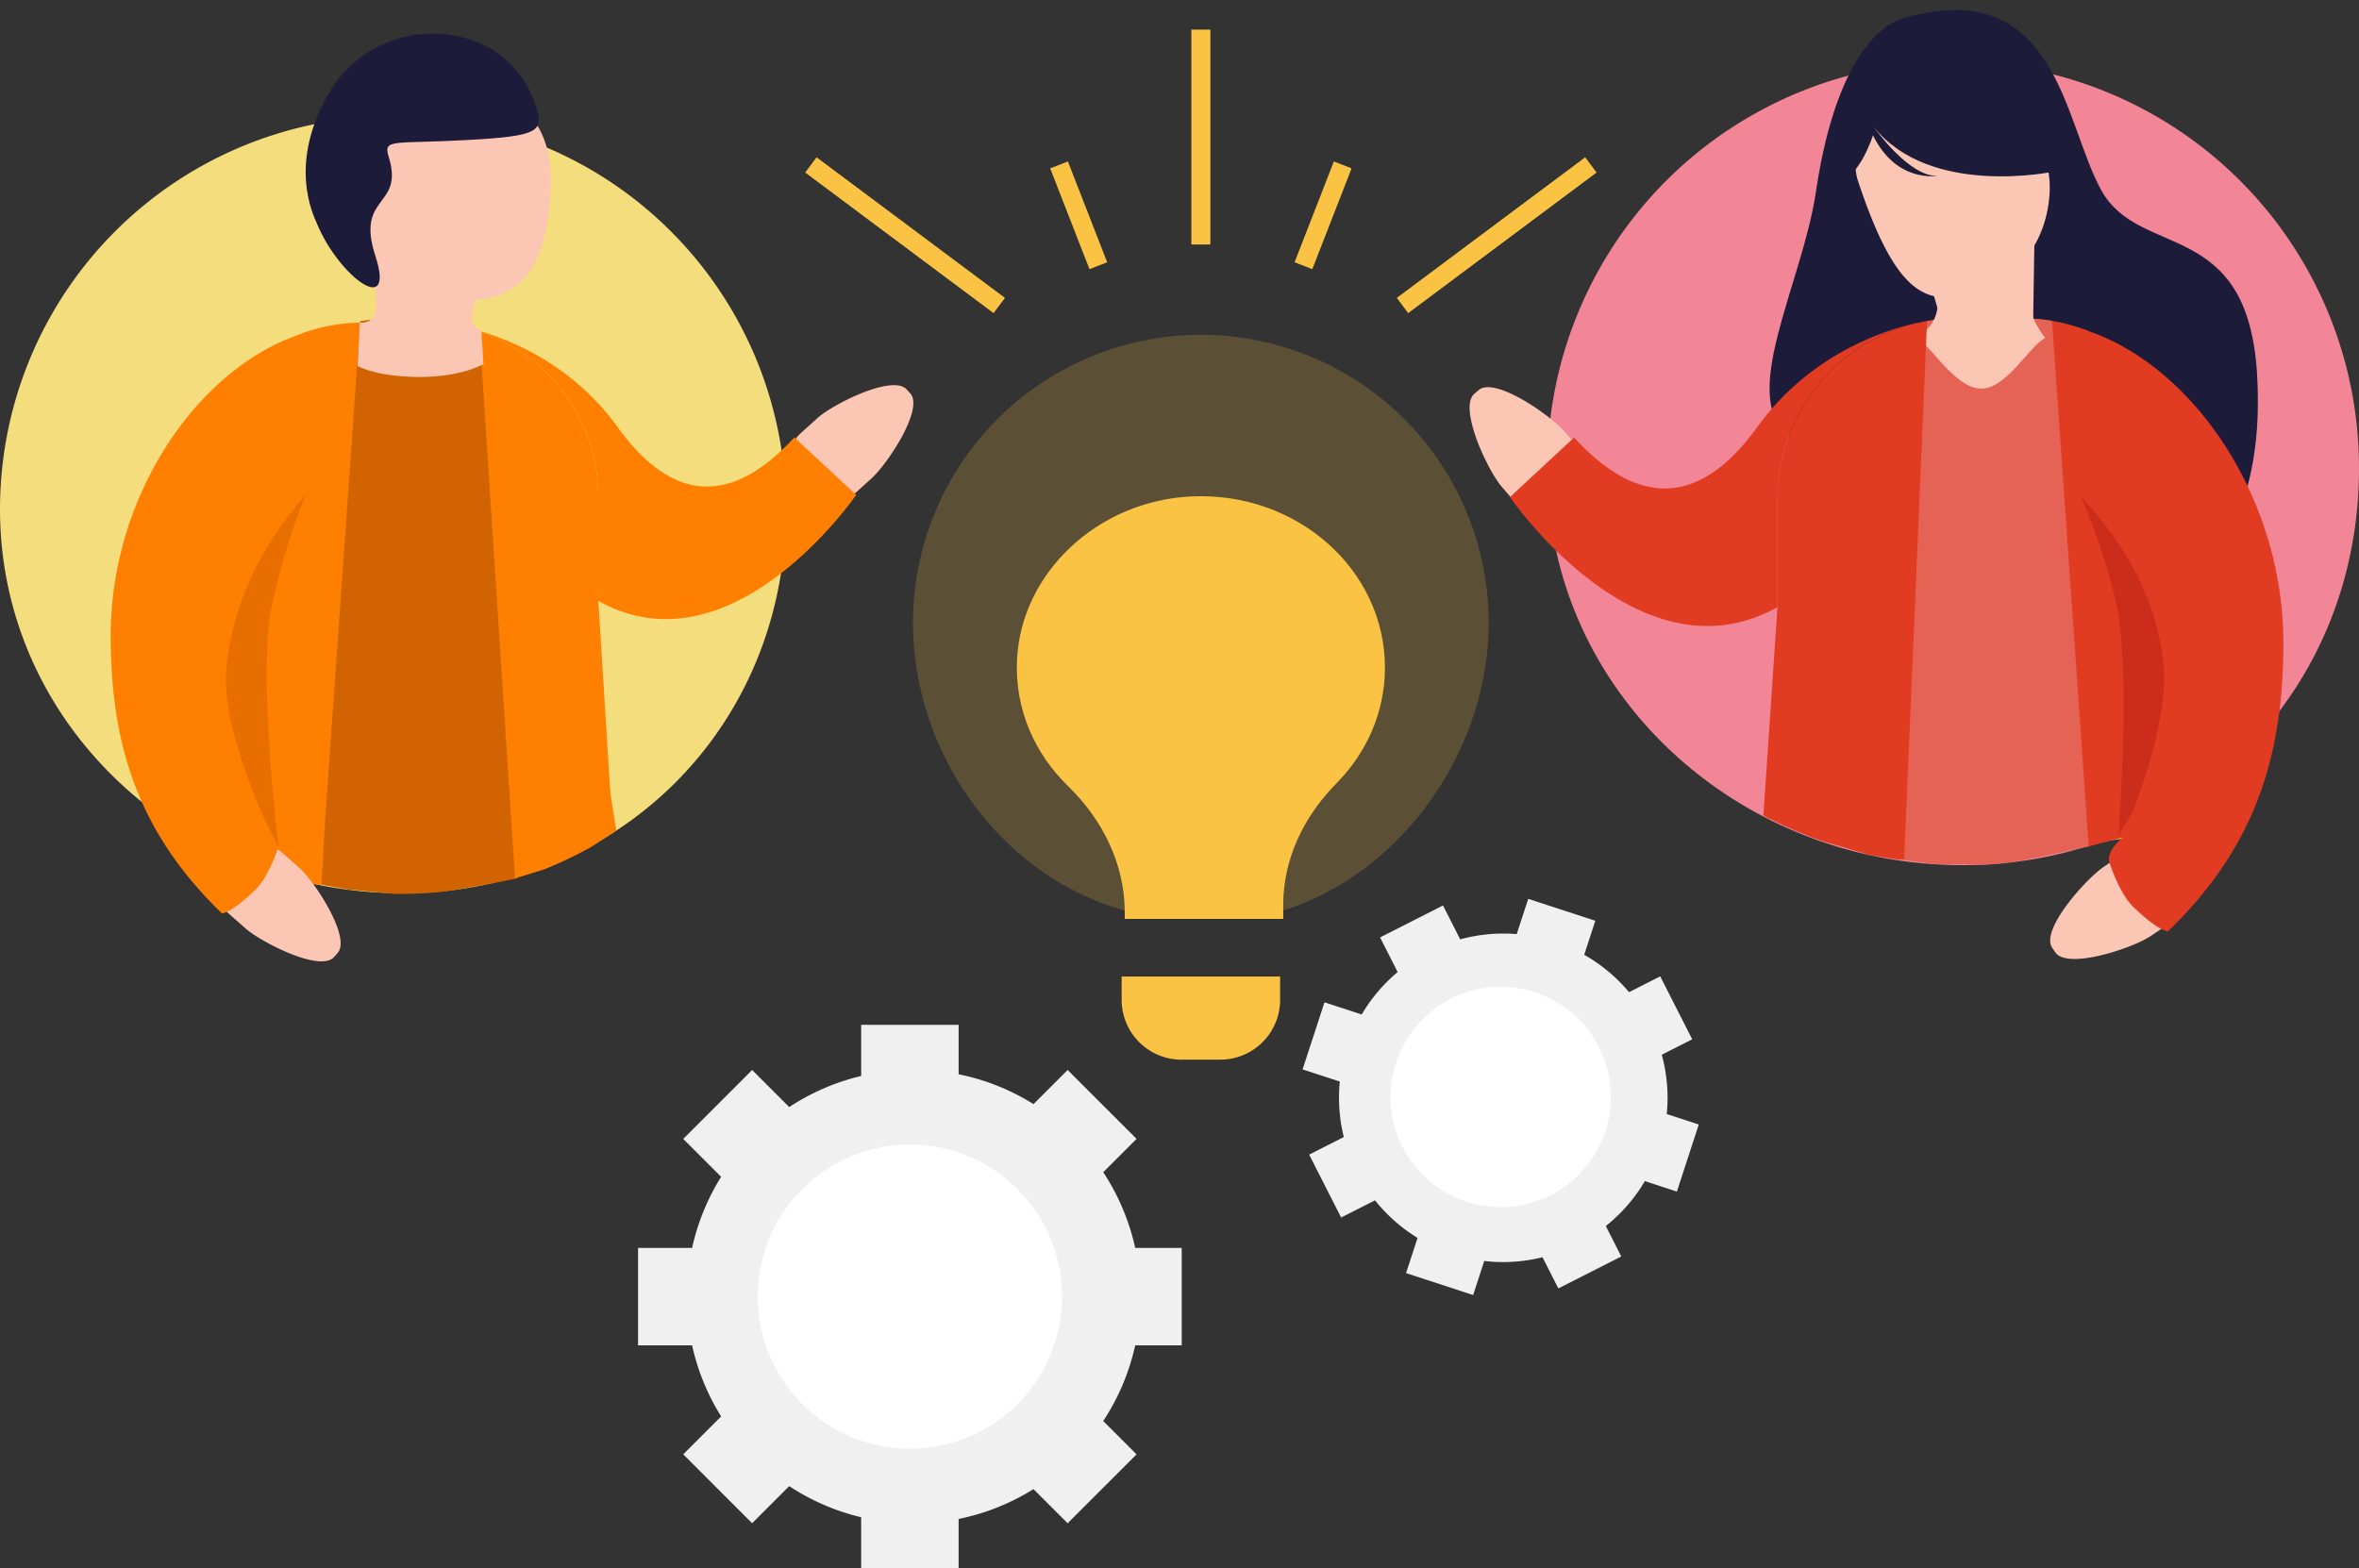 <svg xmlns="http://www.w3.org/2000/svg" width="1058.003" height="703.536" viewBox="0 0 1058.003 703.536"><rect x="0" y="0" width="1058.003" height="703.536" fill="#333333" stroke="none"/><defs><style>.a{fill:#f28696;}.b{fill:#fbc6b4;}.c{fill:#f4dd7d;}.d,.n{fill:none;}.e{fill:#ff8000;}.f{fill:#d16300;}.g{fill:#e86e00;}.h{fill:#1d1b3a;}.i{fill:#f8c558;}.j{fill:#e13c22;}.k{fill:#e56355;}.l{fill:#cc2c1b;}.m,.o{fill:#fbc343;}.m{opacity:0.2;}.n{stroke:#fbc343;stroke-miterlimit:10;stroke-width:8.529px;}.p{fill:#f0f0f0;}.q{fill:#fff;}</style></defs><g transform="translate(88.003 -64)"><path class="a" d="M970,274.2c0,100.523-77.353,177.876-177.876,177.876S605.975,374.728,605.975,274.2A182.013,182.013,0,1,1,970,274.2Z"/><g transform="translate(831.491 444.058)"><path class="b" d="M855.577,455.455l8.6-5.78a17.572,17.572,0,0,1,24.316,4.77l1.376,2.047a17.573,17.573,0,0,1-4.77,24.316l-8.6,5.78c-8,5.376-37.373,15.216-42.748,7.218l-1.376-2.047C827,483.76,847.578,460.83,855.577,455.455Z" transform="translate(-831.491 -446.713)"/></g><g transform="translate(809.747 291.946)"><path class="b" d="M848.332,326.707l-7.7,6.941a17.573,17.573,0,0,1-24.747-1.276l-1.652-1.831a17.573,17.573,0,0,1,1.276-24.747l7.7-6.941c7.156-6.455,34.839-20.359,41.293-13.2l1.652,1.832C872.609,294.638,855.488,320.252,848.332,326.707Z" transform="translate(-809.747 -283.655)"/></g><g transform="translate(571.119 237.689)"><path class="b" d="M609.905,251.451l6.746,7.868a17.572,17.572,0,0,1-1.9,24.707l-1.872,1.606a17.574,17.574,0,0,1-24.707-1.9l-6.746-7.868c-6.273-7.316-19.477-35.339-12.161-41.612l1.872-1.605C578.456,226.377,603.632,244.135,609.905,251.451Z" transform="translate(-567.119 -231.332)"/></g><g transform="translate(-88.003 64)"><path class="c" d="M264.519,292.415c0,97.347-74.909,172.255-172.255,172.255S-88,389.762-88,292.415a176.261,176.261,0,1,1,352.522,0Z" transform="translate(88.003 -64)"/><rect class="d" width="396.048" height="370.346" rx="21.145" transform="translate(34.589)"/><g transform="translate(353.637 172.786)"><path class="b" d="M303,278.477l-7.453,6.722a17.018,17.018,0,0,1-23.965-1.235l-1.6-1.774a17.019,17.019,0,0,1,1.236-23.965l7.452-6.722c6.931-6.25,33.739-19.715,39.989-12.785l1.6,1.774C326.508,247.422,309.929,272.227,303,278.477Z" transform="translate(-265.634 -236.786)"/></g><g transform="translate(203.694 145.853)"><path class="e" d="M189.011,255.6c-27.249-37.774-68.293-44.99-73.32-45.746a78.133,78.133,0,0,1,64.58,73.777c.052,1.055.078,2.123.078,3.191v46.71C240.384,367.215,296,285.975,296,285.975l-27.744-25.752C245.8,284.659,218.071,295.887,189.011,255.6Z" transform="translate(-115.691 -209.853)"/></g><g transform="translate(70.762 147.782)"><path class="e" d="M73.551,211.782,57,461,1.888,456.867s-8.283-40.643-16.039-78.8-.69-104.78,18.673-123.425S73.551,211.782,73.551,211.782Z" transform="translate(17.241 -211.782)"/></g><g transform="translate(96.88 378.365)"><path class="b" d="M22.13,480.47,14.6,473.832a17.018,17.018,0,0,1-1.5-23.95l1.579-1.791a17.018,17.018,0,0,1,23.95-1.5l7.527,6.638c7,6.172,23.433,31.27,17.26,38.27l-1.579,1.792C55.663,500.286,29.13,486.642,22.13,480.47Z" transform="translate(-8.877 -442.365)"/></g><g transform="translate(49.642 144.711)"><path class="e" d="M-38.361,349.114c0,48.611,12.14,88.209,49.979,124.68,1.3-.377,5.158-1.237,14.915-10.654,6.135-5.9,10.355-19.3,10.355-19.3s-1.98-3.257-4.793-8.819l13.716.013,84.991.079,48.4.052a7.011,7.011,0,0,0,7.021-7.464l-5.874-94.162v-46.71c0-1.068-.026-2.136-.079-3.191a78.132,78.132,0,0,0-64.58-73.777l-.508-.078a78.521,78.521,0,0,0-12.948-1.068H74.571a78.166,78.166,0,0,0-12.909,1.068,76.883,76.883,0,0,0-16.555,4.689C-.053,230.49-38.348,286.7-38.361,349.114Z" transform="translate(38.361 -208.711)"/></g><g transform="translate(144.261 143)"><path class="f" d="M57,461l11,2,21,2c22,0,27-2,40-4l15-3-1.309-24.6L128.584,223.009S118.541,207,114.126,207H86.459a78.146,78.146,0,0,0-12.908,1.068l-1.081,15.37L57.7,433.319,56.26,460.045A.828.828,0,0,0,57,461Z" transform="translate(-56.258 -207)"/></g><g transform="translate(215.811 160.488)"><path class="e" d="M127.808,224.488,143,458l13-4a189.48,189.48,0,0,0,21-10l11.406-7.371L171.975,332.635s-6.438-36.678-12.319-57.026S127.808,224.488,127.808,224.488Z" transform="translate(-127.808 -224.488)"/></g><g transform="translate(101.266 221.524)"><path class="g" d="M49.4,285.524S40.565,305.09,33.96,335.471s2.928,108.365,2.928,108.365l-4.8-9.315s-21.709-44.563-18.506-71.972S27.519,310.868,49.4,285.524Z" transform="translate(-13.263 -285.524)"/></g><g transform="translate(137.096 15.034)"><path class="b" d="M72.386,228.236c6.773,3.269,17,4.867,27.99,4.867,11.462,0,21.713-2.241,28.487-5.758l-.925-13.716-.078-1.146a.08.08,0,0,0-.052-.013h.052a7.89,7.89,0,0,1-1.511-.807,6.426,6.426,0,0,1-2.983-5.771,36.759,36.759,0,0,1,1.433-5.614l1.524-5.835.026-.065,5.5-21.193-55.138-4.832s4.715,25.347,3.973,34.739c-.5,6.226-7.327,5.629-7.327,5.629Z" transform="translate(-49.093 -79.034)"/><g transform="translate(17.001 23.922)"><path class="b" d="M66.124,151.1c.922,25.635,17.024,49.334,42.659,48.413s48.2-.012,50.175-51.75c1.369-35.91-22.45-45.67-48.086-44.748A46.446,46.446,0,0,0,66.124,151.1Z" transform="translate(-66.093 -102.955)"/></g><path class="h" d="M152.361,111.609c3.525,11.153,1.957,13.448-30.738,15.192-32.56,1.844-37.853-.743-35.4,7.181,7.453,23.51-14.992,16.835-5.845,44.907,9.1,28.038-16.327,9.017-26.032-14.12-2.024-4.632-13.409-27.576,5.472-59.506C81.909,67.99,139.394,70.741,152.361,111.609Z" transform="translate(-49.093 -79.034)"/></g></g><g transform="translate(705.644 68.513)"><path class="h" d="M766.644,71.855c-20.2,5.578-34.166,36.765-40.2,78.069s-35.676,93.131-11.38,110.06,71.453-11.816,101.657,21.4,78.7,41.377,78.7,41.377,33.135-20.735,28.856-91.058-52.563-51.346-69.755-82.183S834.912,53,766.644,71.855Z" transform="translate(-705.644 -68.513)"/><path class="b" d="M822.2,171.083,775.878,176.5a1.983,1.983,0,0,0-1.673,2.523l5,17.214.019.062,1.566,5.365,1.485,5.153.314,1.065,1.9.323a1.982,1.982,0,0,1,.973,3.449h0a1.973,1.973,0,0,0-.437,2.453c1.328,2.368,5.314,6.726,16.79,7.345,13.062.7,19.484-4.223,21.35-5.992a1.949,1.949,0,0,0,.6-1.4l.635-40.978A1.982,1.982,0,0,0,822.2,171.083Z" transform="translate(-705.644 -68.513)"/><g transform="translate(38.541 36.656)"><path class="b" d="M831.218,150.934c-1.525,23.7-16.671,41.725-40.045,45.948-17.895,3.234-30.459-5.512-45.793-51.471-7.517-22.531,21.977-41.682,45.68-40.157A43.008,43.008,0,0,1,831.218,150.934Z" transform="translate(-744.186 -105.169)"/></g><path class="h" d="M833.035,140.971s-55.226,11.772-80.607-19.978c0,0,15.856,22.654,28.67,21.856,0,0-18.438,3.539-29.081-18.171,0,0-5.662,18.248-15.356,21.019,0,0-2.672-52.881,42.794-54.337S833.156,120.238,833.035,140.971Z" transform="translate(-705.644 -68.513)"/></g><g transform="translate(589.204 188.867)"><g transform="translate(243.124 19.067)"><path class="i" d="M832.328,208.28l17.391,234.255,45.5-6.205s7.709-15.945,15.755-55.532.717-108.705-19.372-128.048S832.328,208.28,832.328,208.28Z" transform="translate(-832.328 -208.28)"/></g><g transform="translate(0 19.148)"><path class="j" d="M700.2,255.821c28.271-39.189,70.852-46.676,76.068-47.46a81.061,81.061,0,0,0-67,76.541c-.054,1.1-.081,2.2-.081,3.311v48.459C646.907,371.618,589.2,287.334,589.2,287.334l28.784-26.716C641.285,285.969,670.056,297.618,700.2,255.821Z" transform="translate(-589.204 -208.361)"/></g><g transform="translate(113.664 17.963)"><path class="j" d="M936.094,352.839c0,50.432-12.594,91.513-51.851,129.351-1.352-.392-5.351-1.283-15.473-11.054-6.365-6.121-10.743-20.027-10.743-20.027S856,447,864,440l-15,4-85,6-13-2-17-5c-8-2-22-8-31.132-12.875l6.32-93.448v-48.46c0-1.108.028-2.216.081-3.311a81.062,81.062,0,0,1,67-76.541l.527-.081a81.376,81.376,0,0,1,13.432-1.108h28.7a81.009,81.009,0,0,1,13.392,1.108,79.774,79.774,0,0,1,17.176,4.865C896.351,229.771,936.081,288.082,936.094,352.839Z" transform="translate(-702.868 -207.176)"/></g><g transform="translate(171.39 17.963)"><path class="k" d="M826.967,448.74C815.688,450.888,806,453,793,452H780l-15-2a8.887,8.887,0,0,1-4.406-7.945h0l14.635-218.271,1.041-15.419.527-.081a81.376,81.376,0,0,1,13.432-1.108h28.7a81.009,81.009,0,0,1,13.392,1.108l1.121,15.946L848.77,444.042Z" transform="translate(-760.594 -207.176)"/></g><g transform="translate(181.883)"><path class="b" d="M829.313,215.952c-7.035,3.4-17.265,22.709-28.66,22.709-11.9,0-22.531-19.5-29.566-23.148,0,0,11.753-3.894,9.929-19.664.164.548.288,1.028.369,1.4a6.36,6.36,0,0,0,1.413,2.976c10.039-1.728,16.908-4.937,21.6-8.6a27.19,27.19,0,0,1,3.428-.987c4.485-.81,13.865-3.278,13.384,1.111C819.8,204.844,829.313,215.952,829.313,215.952Z" transform="translate(-771.087 -189.213)"/></g><g transform="translate(114.796 19.148)"><path class="j" d="M776.272,208.361,766,450l-62-19,6.843-97.76s26.051-42.71,32.152-65.333S776.272,208.361,776.272,208.361Z" transform="translate(-704 -208.361)"/></g><g transform="translate(255.844 97.654)"><path class="l" d="M845.048,286.867s9.164,18.8,16.016,48S862.129,439,862.129,439l6.2-10.107s17.191-41.668,13.868-68.007S867.746,311.222,845.048,286.867Z" transform="translate(-845.048 -286.867)"/></g></g><g transform="translate(198.166 77.281)"><path class="m" d="M579.687,333.845c0,57.931-39.613,112.754-92.165,129.1H416.438c-54.716-14.98-94.948-69.629-94.948-129.1a129.1,129.1,0,1,1,258.2,0Z" transform="translate(-198.166 -67.822)"/><g transform="translate(77.507)"><line class="n" y2="96.393" transform="translate(174.916)"/><line class="n" x1="84.493" y1="63.072" transform="translate(0 60.692)"/><line class="n" y1="63.072" x2="84.493" transform="translate(265.338 60.692)"/><line class="n" x1="17.623" y1="45.221" transform="translate(111.298 60.692)"/><line class="n" y1="45.221" x2="17.623" transform="translate(220.91 60.692)"/></g><g transform="translate(169.874 209.308)"><path class="o" d="M533.138,350.209c0-43.739-39.219-78.946-86.693-76.785-42.111,1.917-76.567,34.256-78.331,73.486-.985,21.89,7.88,41.827,22.795,56.34,15.817,15.392,25.529,35.331,25.529,56.636v3.058h71.084v-6.339c0-20.353,9.031-39.477,23.837-54.448C524.875,388.49,533.138,370.262,533.138,350.209Z" transform="translate(-368.04 -273.33)"/><path class="o" d="M0,0H71.084a0,0,0,0,1,0,0V10.442A26.855,26.855,0,0,1,44.228,37.3H26.855A26.855,26.855,0,0,1,0,10.442V0A0,0,0,0,1,0,0Z" transform="translate(47.007 215.445)"/></g><g transform="translate(0 389.928)"><g transform="translate(0 56.5)"><path class="p" d="M441.993,641.94V598.233H421.134a101.189,101.189,0,0,0-14.342-33.953l14.946-14.946-30.9-30.906-15.317,15.316a101.128,101.128,0,0,0-33.583-13.4V498.173H298.226v22.942a101.2,101.2,0,0,0-32.261,13.951l-16.638-16.638-30.906,30.906,17.007,17.007a101.148,101.148,0,0,0-13.02,31.892H198.166V641.94h24.242a101.148,101.148,0,0,0,13.02,31.892L218.421,690.84l30.906,30.9,16.638-16.638a101.2,101.2,0,0,0,32.261,13.951V742h43.707V719.824a101.126,101.126,0,0,0,33.583-13.395l15.317,15.316,30.9-30.9-14.946-14.948a101.176,101.176,0,0,0,14.342-33.952Z" transform="translate(-198.166 -498.173)"/><circle class="q" cx="68.222" cy="68.222" r="68.222" transform="translate(25.433 121.914) rotate(-45)"/></g><g transform="translate(298.032)"><path class="p" d="M664.072,572.968l9.823-30.093-14.362-4.688a73.263,73.263,0,0,0-2.244-26.6l13.65-6.932-14.332-28.224-13.988,7.1a73.191,73.191,0,0,0-20.111-16.77l4.984-15.269L597.4,441.673l-5.156,15.8a73.3,73.3,0,0,0-25.348,2.354l-7.716-15.194-28.224,14.332,7.887,15.532a73.261,73.261,0,0,0-16.132,19.031l-16.69-5.448L496.2,518.168l16.69,5.449a73.247,73.247,0,0,0,1.8,24.883l-15.532,7.888,14.332,28.224,15.2-7.716a73.3,73.3,0,0,0,19.076,16.856L542.6,609.547l30.093,9.824,4.984-15.269a73.236,73.236,0,0,0,26.132-1.674l7.1,13.987,28.224-14.332-6.931-13.651A73.286,73.286,0,0,0,649.71,568.28Z" transform="translate(-496.198 -441.673)"/><circle class="q" cx="49.41" cy="49.41" r="49.41" transform="translate(23.903 114.631) rotate(-66.652)"/></g></g></g></g></svg>